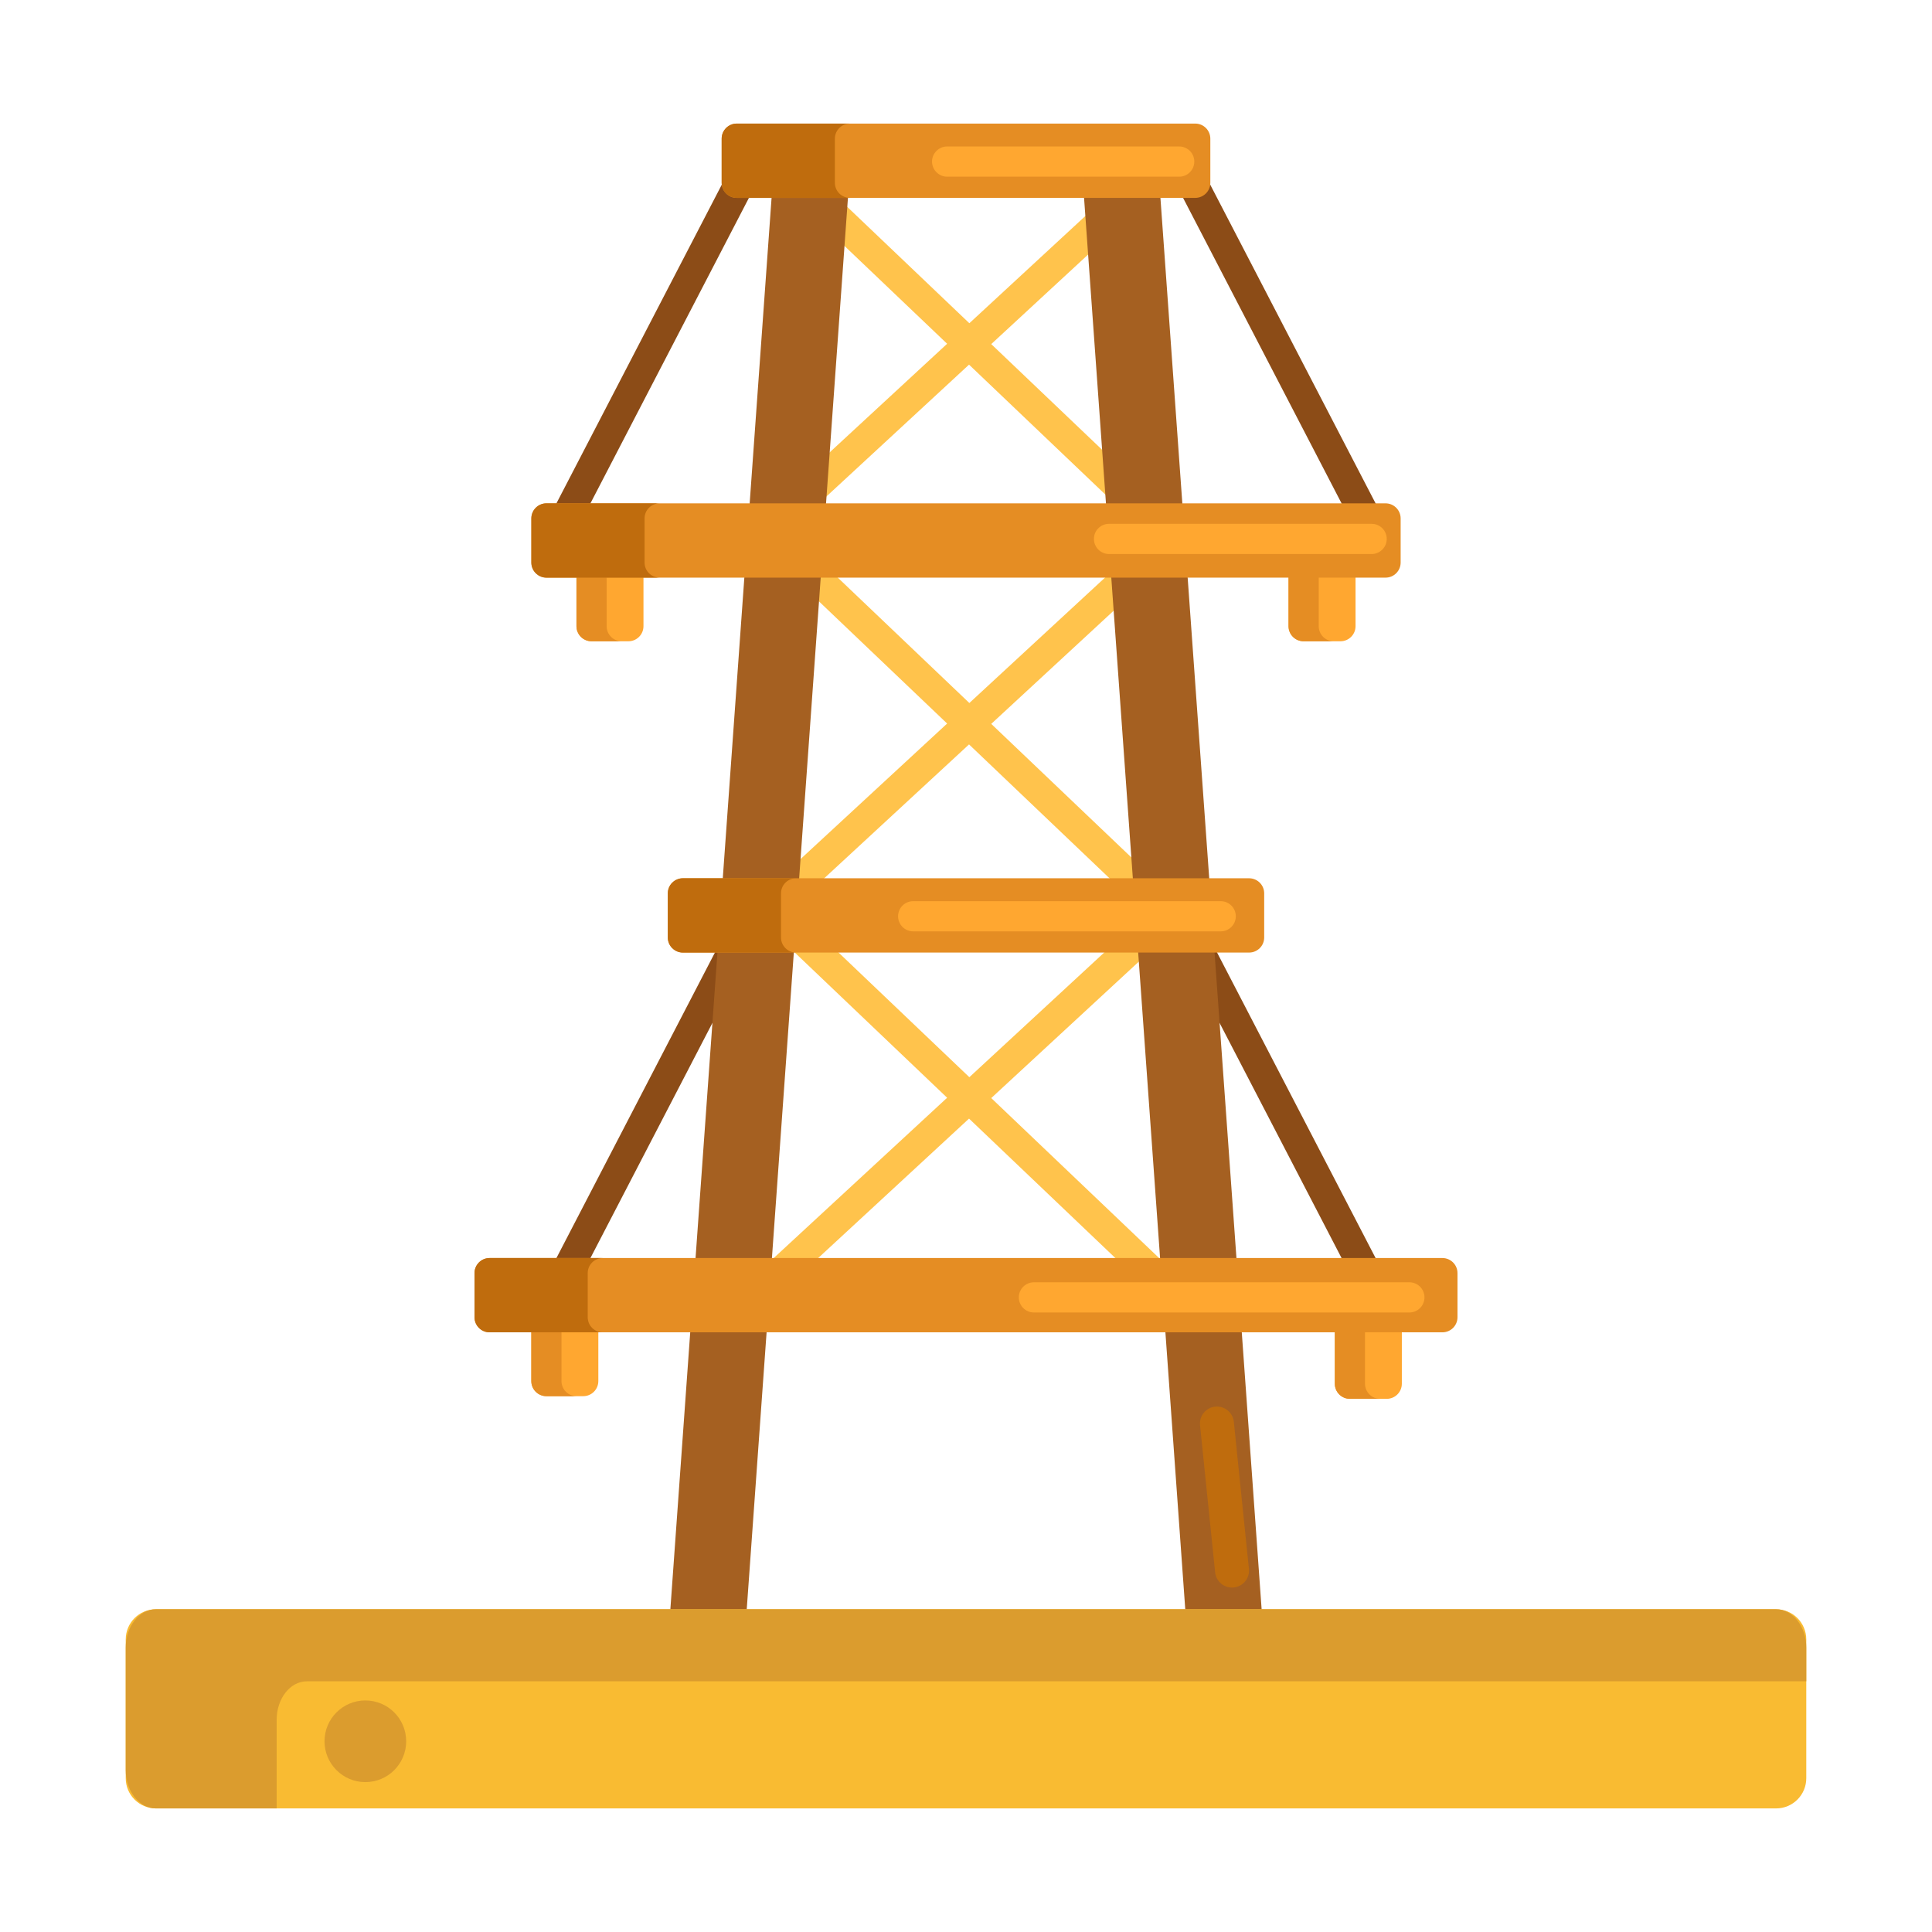 <?xml version="1.0" encoding="utf-8"?>
<!-- Generator: Adobe Illustrator 22.1.0, SVG Export Plug-In . SVG Version: 6.00 Build 0)  -->
<svg xmlns="http://www.w3.org/2000/svg" xmlns:xlink="http://www.w3.org/1999/xlink" version="1.1" id="Layer_1" x="0px" y="0px" viewBox="0 0 512 512" style="enable-background:new 0 0 512 512;" xml:space="preserve" width="512" height="512">
<style type="text/css">
	.st0{fill:#FFA730;}
	.st1{fill:#E58D23;}
	.st2{fill:#BF6C0D;}
	.st3{fill:#A56021;}
	.st4{fill:#FFD551;}
	.st5{fill:#FFF4C1;}
	.st6{fill:#FFC34C;}
	.st7{fill:#FFEA63;}
	.st8{fill:#FCE575;}
	.st9{fill:#FFB74B;}
	.st10{fill:#8C4C17;}
	.st11{fill:#F9BB32;}
	.st12{fill:#FF4B34;}
	.st13{fill:#FF9079;}
	.st14{fill:#FFDF74;}
	.st15{fill:#FF624B;}
	.st16{fill:#CCC033;}
	.st17{fill:#EACF32;}
	.st18{fill:#FFEACF;}
	.st19{fill:#99AF17;}
	.st20{fill:#FFD59A;}
	.st21{fill:#FCDA4F;}
	.st22{fill:#FCF9DE;}
	.st23{fill:#DB9C2E;}
</style>
<g>
	<g>
		<path class="st0" d="M154.563,370.002h-9.761c-2.209,0-4-1.791-4-4v-23.603h17.761v23.603    C158.563,368.211,156.772,370.002,154.563,370.002z"/>
	</g>
	<g>
		<path class="st0" d="M367.501,370.705h-9.761c-2.209,0-4-1.791-4-4v-23.603h17.761v23.603    C371.501,368.914,369.71,370.705,367.501,370.705z"/>
	</g>
	<g>
		<path class="st1" d="M148.802,366.002v-23.603h-8v23.603c0,2.209,1.791,4,4,4h8C150.593,370.002,148.802,368.211,148.802,366.002z    "/>
	</g>
	<g>
		<path class="st1" d="M361.74,366.705v-23.603h-8v23.603c0,2.209,1.791,4,4,4h8C363.531,370.705,361.74,368.914,361.74,366.705z"/>
	</g>
	<g>
		<g>
			<path class="st0" d="M166.527,169.944h-9.761c-2.209,0-4-1.791-4-4v-23.603h17.761v23.603     C170.527,168.154,168.736,169.944,166.527,169.944z"/>
		</g>
		<g>
			<path class="st0" d="M355.234,169.944h-9.761c-2.209,0-4-1.791-4-4v-23.603h17.761v23.603     C359.234,168.154,357.443,169.944,355.234,169.944z"/>
		</g>
	</g>
	<g>
		<path class="st1" d="M160.766,165.944v-23.603h-8v23.603c0,2.209,1.791,4,4,4h8C162.557,169.944,160.766,168.154,160.766,165.944z    "/>
	</g>
	<g>
		<path class="st1" d="M349.473,165.944v-23.603h-8v23.603c0,2.209,1.791,4,4,4h8C351.264,169.944,349.473,168.154,349.473,165.944z    "/>
	</g>
	<g>
		<path class="st6" d="M311.502,347.044H200.498c-1.646,0-3.125-1.009-3.725-2.542c-0.601-1.533-0.2-3.278,1.009-4.395    l53.219-49.196l-46.311-44.135c-1.189-1.133-1.564-2.878-0.946-4.4c0.618-1.522,2.125-2.524,3.746-2.495l99.249,0.991    c1.639,0.016,3.103,1.031,3.692,2.561c0.59,1.529,0.187,3.264-1.018,4.376L262.69,291l51.571,49.149    c1.184,1.128,1.562,2.864,0.954,4.382C314.608,346.048,313.138,347.044,311.502,347.044z M210.717,339.044h90.79l-44.703-42.603    L210.717,339.044z M217.552,247.981l39.336,37.488l39.7-36.699L217.552,247.981z"/>
	</g>
	<g>
		<path class="st6" d="M311.502,147.236H200.498c-1.646,0-3.125-1.009-3.725-2.542c-0.601-1.533-0.2-3.278,1.009-4.395    l53.219-49.196l-46.311-44.135c-1.189-1.133-1.564-2.878-0.946-4.4c0.618-1.522,2.125-2.52,3.746-2.495l99.249,0.991    c1.639,0.016,3.103,1.031,3.692,2.561c0.59,1.529,0.187,3.264-1.018,4.376L262.69,91.191l51.571,49.149    c1.184,1.128,1.562,2.864,0.954,4.382C314.608,146.24,313.138,147.236,311.502,147.236z M210.717,139.236h90.79l-44.703-42.603    L210.717,139.236z M217.552,48.173l39.336,37.488l39.701-36.699L217.552,48.173z"/>
	</g>
	<g>
		<path class="st6" d="M311.502,247.88H200.498c-1.646,0-3.125-1.009-3.725-2.542c-0.601-1.533-0.2-3.278,1.009-4.395l53.219-49.196    l-46.311-44.135c-1.189-1.133-1.564-2.878-0.946-4.4c0.618-1.522,2.125-2.53,3.746-2.495l99.249,0.991    c1.639,0.016,3.103,1.031,3.692,2.561c0.59,1.529,0.187,3.264-1.018,4.376l-46.724,43.192l51.571,49.149    c1.184,1.128,1.562,2.864,0.954,4.382C314.608,246.884,313.138,247.88,311.502,247.88z M210.717,239.88h90.79l-44.703-42.603    L210.717,239.88z M217.552,148.817l39.336,37.488l39.701-36.699L217.552,148.817z"/>
	</g>
	<g>
		<path class="st10" d="M365.143,147.236H146.858c-1.397,0-2.693-0.729-3.418-1.923c-0.725-1.194-0.775-2.679-0.132-3.919    l52.217-100.642c0.688-1.326,2.057-2.158,3.551-2.158h113.85c1.493,0,2.862,0.832,3.551,2.158l52.218,100.642    c0.644,1.24,0.593,2.726-0.133,3.92S366.539,147.236,365.143,147.236z M153.439,139.236h205.121l-48.066-92.642H201.506    L153.439,139.236z"/>
	</g>
	<g>
		<path class="st10" d="M365.143,347.236H146.858c-1.397,0-2.693-0.729-3.418-1.923c-0.725-1.194-0.775-2.679-0.132-3.919    l52.217-100.642c0.688-1.326,2.057-2.158,3.551-2.158h113.85c1.493,0,2.862,0.832,3.551,2.158l52.218,100.642    c0.644,1.24,0.593,2.726-0.133,3.92S366.539,347.236,365.143,347.236z M153.439,339.236h205.121l-48.066-92.642H201.506    L153.439,339.236z"/>
	</g>
	<g>
		<polygon class="st3" points="195.443,460.634 175.453,457.17 205.552,37.412 225.543,40.876   "/>
	</g>
	<g>
		<polygon class="st3" points="316.557,460.634 336.547,457.17 306.448,37.412 286.457,40.876   "/>
	</g>
	<g>
		<path class="st1" d="M320.75,48.438V36.75c0-2.209-1.791-4-4-4h-121.5c-2.209,0-4,1.791-4,4v11.688c0,2.209,1.791,4,4,4h121.5    C318.959,52.438,320.75,50.647,320.75,48.438z"/>
	</g>
	<g>
		<path class="st1" d="M371.186,149.08v-11.688c0-2.209-1.791-4-4-4H144.814c-2.209,0-4,1.791-4,4v11.688c0,2.209,1.791,4,4,4    h222.372C369.395,153.08,371.186,151.289,371.186,149.08z"/>
	</g>
	<g>
		<path class="st1" d="M335.025,248.438V236.75c0-2.209-1.791-4-4-4h-150.05c-2.209,0-4,1.791-4,4v11.688c0,2.209,1.791,4,4,4    h150.05C333.234,252.438,335.025,250.647,335.025,248.438z"/>
	</g>
	<g>
		<path class="st1" d="M386.25,349.08v-11.688c0-2.209-1.791-4-4-4h-252.5c-2.209,0-4,1.791-4,4v11.688c0,2.209,1.791,4,4,4h252.5    C384.459,353.08,386.25,351.289,386.25,349.08z"/>
	</g>
	<g>
		<path class="st11" d="M470.681,479.25H41.319c-4.418,0-8-3.582-8-8v-36.784c0-4.418,3.582-8,8-8h429.362c4.418,0,8,3.582,8,8    v36.784C478.681,475.668,475.099,479.25,470.681,479.25z"/>
	</g>
	<g>
		<path class="st23" d="M73.319,455.754c0-5.626,3.582-10.187,8-10.187h397.362v-8.914c0-5.626-3.582-10.187-8-10.187H41.319    c-4.418,0-8,4.561-8,10.187v32.41c0,5.626,3.582,10.187,8,10.187h32V455.754z"/>
	</g>
	<g>
		<path class="st2" d="M326.494,420.723c-2.278,0-4.232-1.725-4.471-4.041l-4-38.973c-0.254-2.472,1.545-4.682,4.018-4.936    c2.448-0.25,4.681,1.544,4.936,4.017l4,38.973c0.254,2.472-1.545,4.682-4.018,4.936    C326.804,420.716,326.648,420.723,326.494,420.723z"/>
	</g>
	<g>
		<path class="st0" d="M373.501,347.819H274c-2.209,0-4-1.791-4-4s1.791-4,4-4h99.501c2.209,0,4,1.791,4,4    S375.71,347.819,373.501,347.819z"/>
	</g>
	<g>
		<path class="st0" d="M323.501,246.819H242c-2.209,0-4-1.791-4-4s1.791-4,4-4h81.501c2.209,0,4,1.791,4,4    S325.71,246.819,323.501,246.819z"/>
	</g>
	<g>
		<path class="st0" d="M363.501,146.819h-69.598c-2.209,0-4-1.791-4-4s1.791-4,4-4h69.598c2.209,0,4,1.791,4,4    S365.71,146.819,363.501,146.819z"/>
	</g>
	<g>
		<path class="st0" d="M312.501,46.819H251c-2.209,0-4-1.791-4-4s1.791-4,4-4h61.501c2.209,0,4,1.791,4,4    S314.71,46.819,312.501,46.819z"/>
	</g>
	<g>
		<path class="st2" d="M221.25,48.438V36.75c0-2.209,1.791-4,4-4h-30c-2.209,0-4,1.791-4,4v11.688c0,2.209,1.791,4,4,4h30    C223.041,52.438,221.25,50.647,221.25,48.438z"/>
	</g>
	<g>
		<path class="st2" d="M170.814,149.08v-11.688c0-2.209,1.791-4,4-4h-30c-2.209,0-4,1.791-4,4v11.688c0,2.209,1.791,4,4,4h30    C172.605,153.08,170.814,151.289,170.814,149.08z"/>
	</g>
	<g>
		<path class="st2" d="M206.975,248.438V236.75c0-2.209,1.791-4,4-4h-30c-2.209,0-4,1.791-4,4v11.688c0,2.209,1.791,4,4,4h30    C208.766,252.438,206.975,250.646,206.975,248.438z"/>
	</g>
	<g>
		<path class="st2" d="M155.75,349.08v-11.688c0-2.209,1.791-4,4-4h-30c-2.209,0-4,1.791-4,4v11.688c0,2.209,1.791,4,4,4h30    C157.541,353.08,155.75,351.289,155.75,349.08z"/>
	</g>
	<g>
		<circle class="st23" cx="96.822" cy="461.457" r="10.822"/>
	</g>
</g>
</svg>

